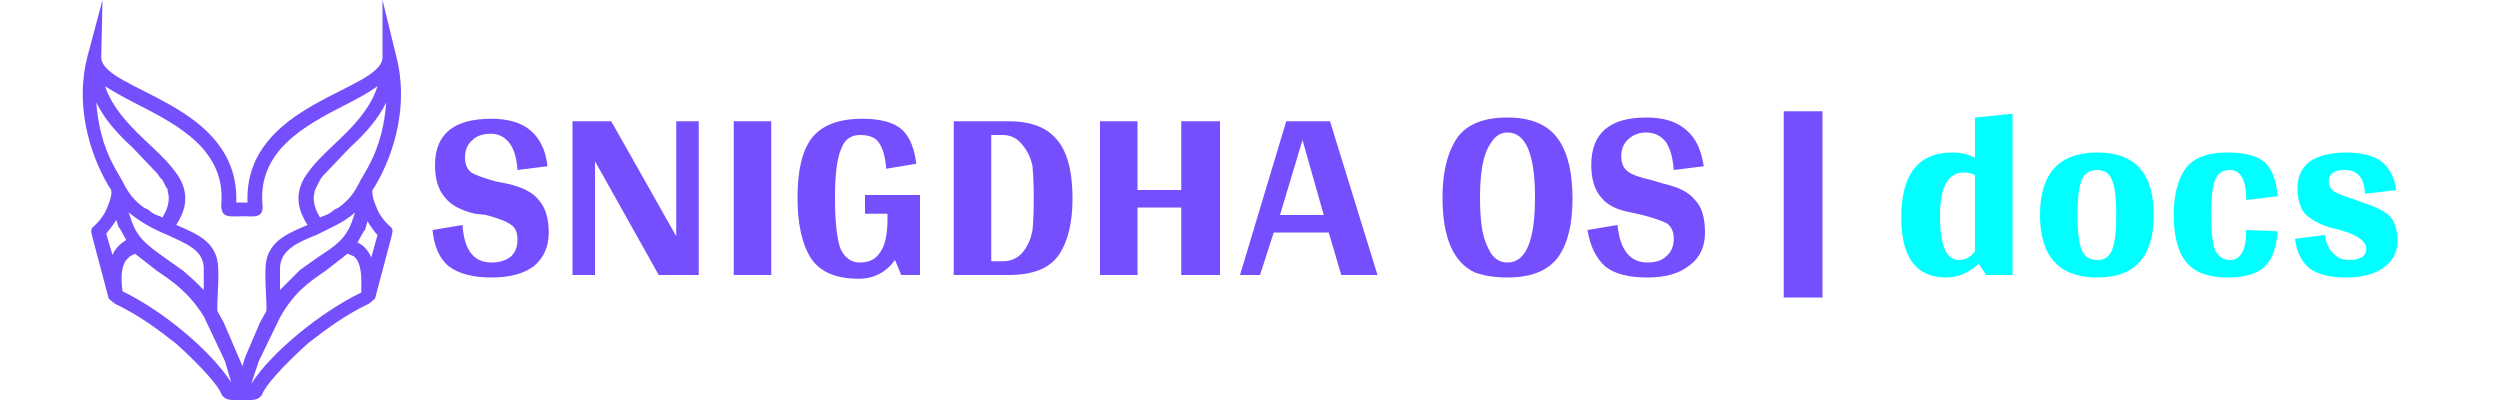 <svg version="1.2" xmlns="http://www.w3.org/2000/svg" viewBox="0 0 200 32" width="200" height="32">
	<title>snigdha os docs</title>
	<style>
		.s0 { fill: #754ffe } 
		.s1 { fill: #00ffff } 
	</style>
	<path id="&lt;Compound Path&gt;" fill-rule="evenodd" class="s0" d="m19.8 16.2c-0.3-8 10.7-8.9 10.8-11.6v-4.6l1.1 4.5c1 3.8-0.1 7.7-1.7 10.4l-0.2 0.3v0.1c-0.1 0.4 0.4 1.5 0.5 1.7 0.9 1.5 1.3 0.9 1 2l-1.3 4.9-0.5 0.4c-1.9 0.9-3.5 2.1-4.9 3.2-2 1.8-3.4 3.4-3.6 4-0.3 0.6-0.9 0.5-1.7 0.5-0.7 0-1.3 0.1-1.6-0.5-0.2-0.6-1.6-2.2-3.6-4-1.4-1.1-3-2.3-4.9-3.2l-0.5-0.4-1.3-4.9c-0.3-1.1 0.1-0.5 1-2 0.1-0.2 0.6-1.3 0.5-1.7v-0.1l-0.2-0.3c-1.6-2.7-2.7-6.6-1.7-10.4l1.2-4.5-0.1 4.6c0.1 2.7 11.1 3.6 10.8 11.6zm-3.5 9.1c-1.2-1.9-2.5-2.8-3.7-3.6l-1.8-1.4-0.4 0.2-0.2 0.2c-0.6 0.6-0.5 1.8-0.4 2.6 3.3 1.6 7.1 4.8 8.7 7.3l-0.5-1.7zm-4-8.2l0.2 0.1 0.3 0.1 0.2 0.1c0.3-0.5 0.5-1 0.5-1.6v-0.1l-0.1-0.5v-0.1l-0.1-0.1-0.3-0.6-0.2-0.2-0.2-0.3-2-2.1c-1.2-1.1-2.2-2.2-2.9-3.6q0.1 1.3 0.4 2.5c0.5 1.9 1.2 2.9 1.7 3.8 0.5 1 0.9 1.5 1.7 2.1l0.2 0.1 0.2 0.1 0.1 0.1zm9 7.8c0.1-0.3-0.2-3 0-4 0.3-1.7 1.9-2.3 3.3-2.9-0.7-1.1-1-2.2-0.4-3.5 1.3-2.5 4.9-4.2 6-7.6-0.7 0.5-1.6 1-2.6 1.5-3.1 1.6-7 3.6-6.6 8 0.1 1.1-0.7 0.9-1.6 0.9-1 0-1.7 0.2-1.7-0.9 0.4-4.4-3.5-6.4-6.6-8-1-0.5-1.9-1-2.7-1.5 1.2 3.4 4.8 5.1 6.1 7.6 0.6 1.3 0.3 2.4-0.4 3.5 1.4 0.6 3 1.2 3.3 2.9 0.2 1-0.1 3.7 0 4l0.5 0.9 1.2 2.8 0.3 0.7 0.2-0.7 1.2-2.8zm7.3-5.5c0.5 0.2 0.9 0.7 1.1 1.2l0.5-1.8c-0.2-0.2-0.5-0.6-0.8-1.1l-0.2 0.7-0.1 0.1zm-7.9 9.5l-0.6 1.8c1.6-2.5 5.5-5.7 8.8-7.3 0-0.8 0.1-2-0.4-2.7l-0.2-0.2-0.5-0.2-1.8 1.4c-1.2 0.8-2.5 1.7-3.6 3.7zm5.9-12l0.1-0.1 0.2-0.1 0.2-0.1c0.8-0.6 1.2-1.1 1.7-2.1 0.5-0.9 1.2-1.9 1.7-3.8q0.3-1.2 0.4-2.5c-0.7 1.4-1.7 2.5-2.9 3.6l-2 2.1-0.2 0.2-0.2 0.3-0.3 0.6-0.1 0.2-0.1 0.5v0.1c0 0.6 0.2 1.1 0.5 1.6l0.2-0.1 0.3-0.1 0.2-0.1zm-4.2 4.6v1.7l0.2-0.2 0.1-0.1 0.1-0.1 0.1-0.1 0.2-0.2 0.9-0.9 1.4-1c1.4-0.9 2.3-1.5 2.8-3l0.2-0.6c-0.9 0.8-1.9 1.2-3.1 1.8-1.5 0.6-2.9 1.2-2.9 2.7zm-12.8-3.2l-0.1-0.1-0.2-0.6c-0.3 0.5-0.6 0.8-0.8 1.1l0.5 1.7c0.2-0.5 0.6-0.9 1.1-1.2zm3.8 0.5c-1.2-0.5-2.1-1-3.1-1.8l0.2 0.6c0.5 1.5 1.4 2.1 2.8 3.1l1.4 1 0.9 0.8 0.2 0.2 0.1 0.1 0.1 0.1 0.1 0.1 0.2 0.2v-1.7c0-1.5-1.4-2-2.9-2.7z"/>
	<path id="SNIGDHA OS | docs" class="s0" aria-label="SNIGDHA OS | docs"  d="m34.8 13.2q0 1.7 0.8 2.6 0.7 0.9 2.4 1.3l0.9 0.1q1.5 0.4 2 0.8 0.5 0.3 0.5 1.2 0 0.8-0.5 1.3-0.6 0.5-1.6 0.5-2.1 0-2.3-3l-2.4 0.4q0.2 2 1.3 2.9 1.2 0.9 3.4 0.9 2.2 0 3.4-0.9 1.2-1 1.2-2.7 0-1.7-0.8-2.6-0.7-0.9-2.5-1.3l-1-0.2q-1.4-0.4-1.9-0.7-0.5-0.4-0.5-1.2 0-0.9 0.6-1.4 0.5-0.5 1.5-0.5 0.9 0 1.5 0.8 0.5 0.7 0.6 2.1l2.4-0.3q-0.2-1.9-1.4-2.9-1.1-0.9-3.1-0.9-4.5 0-4.5 3.7zm21.1 8.8v-12.3h-1.8v9.2l-5.2-9.2h-3.1v12.3h1.8v-9.1l5.1 9.1zm2.8 0h3v-12.3h-3zm14.9 0v-6.4h-4.4v1.5h1.8v0.4q0 1.9-0.6 2.7-0.5 0.8-1.6 0.8-1.1 0-1.6-1.2-0.4-1.3-0.4-4 0-2.8 0.5-3.9 0.4-1.1 1.5-1.1 1.1 0 1.5 0.6 0.5 0.7 0.6 2.1l2.4-0.4q-0.2-1.8-1.1-2.7-1-0.9-3.2-0.9-2.9 0-4.1 1.6-1.1 1.5-1.1 4.7 0 3.2 1.1 4.9 1.1 1.6 3.8 1.6 1.8 0 2.9-1.5l0.5 1.2zm7.1-12.3h-4.4v12.3h4.4q2.9 0 4-1.6 1.1-1.6 1.1-4.5 0-3.6-1.5-5-1.2-1.2-3.6-1.2zm-0.5 11.2h-0.9v-10.1h0.9q1 0 1.6 0.8 0.6 0.7 0.8 1.7 0.1 1.1 0.1 2.6 0 1.5-0.1 2.5-0.2 1.1-0.8 1.8-0.6 0.7-1.6 0.7zm17.4 1.1v-12.3h-3.1v5.5h-3.5v-5.5h-3v12.3h3v-5.4h3.5v5.4zm4.3-3.4h4.4l1 3.4h2.9l-3.8-12.3h-3.5l-3.7 12.3h1.6zm2.3-7.4l1.7 6h-3.5zm16.4 11q2.9 0 4.1-1.7 1.1-1.6 1.1-4.6 0-3.1-1.1-4.7-1.2-1.8-4.1-1.8-3.1 0-4.2 1.9-1 1.7-1 4.5 0 4.8 2.6 6 1.1 0.4 2.6 0.4zm-2.2-6.4q0-1.5 0.2-2.6 0.2-1.1 0.7-1.8 0.5-0.8 1.3-0.8 2.2 0 2.2 5.2 0 5.2-2.2 5.2-0.8 0-1.3-0.7-0.5-0.8-0.7-1.8-0.2-1.1-0.2-2.7zm8.9-2.6q0 1.7 0.8 2.6 0.7 0.9 2.4 1.2l0.9 0.2q1.5 0.4 2 0.7 0.5 0.4 0.5 1.2 0 0.9-0.6 1.4-0.5 0.5-1.5 0.5-2.1 0-2.4-3l-2.4 0.4q0.3 1.9 1.4 2.9 1.1 0.9 3.4 0.9 2.2 0 3.4-1 1.2-0.9 1.2-2.6 0-1.8-0.8-2.6-0.7-0.9-2.5-1.3l-1-0.3q-1.4-0.3-1.9-0.7-0.5-0.4-0.5-1.2 0-0.8 0.5-1.3 0.6-0.6 1.5-0.6 1 0 1.6 0.8 0.5 0.8 0.6 2.2l2.4-0.3q-0.3-2-1.4-2.9-1.1-1-3.2-1-4.4 0-4.4 3.8zm18.5 10.6v-14.9h-3.1v14.9z"/>
	<path id="SNIGDHA OS | docs" class="s1" aria-label="SNIGDHA OS | docs"  d="m161 22v-12.9l-3 0.3v3.2q-0.9-0.4-1.8-0.4-4.1 0-4.1 5.2 0 4.8 3.6 4.8 1.4 0 2.6-1.1l0.6 0.9zm-4.3-1.2q-1.5 0-1.5-3.5 0-3.5 1.9-3.5 0.5 0 0.9 0.2v6.1q-0.5 0.7-1.3 0.7zm15.6-3.6q0-5-4.5-5-4.6 0-4.6 5 0 5 4.6 5 4.5 0 4.5-5zm-6.1 0q0-1.9 0.3-2.7 0.3-0.9 1.3-0.9 0.9 0 1.2 0.9 0.3 0.8 0.3 2.7 0 1.9-0.3 2.7-0.3 0.9-1.2 0.9-1 0-1.3-0.9-0.3-0.8-0.3-2.7zm12.2-3.6q1.3 0 1.3 2.4l2.5-0.3q-0.1-1.8-1-2.7-0.9-0.8-3-0.8-2.6 0-3.5 1.5-0.8 1.3-0.8 3.5 0 3.7 2.1 4.6 0.9 0.4 2.2 0.4 2.1 0 3-0.9 0.9-0.9 1-2.8l-2.5-0.1q0 2.4-1.3 2.4-0.8 0-1.2-0.8-0.3-0.8-0.3-2.8 0-2.1 0.3-2.8 0.3-0.8 1.2-0.8zm10.6 2.6l-0.8-0.3q-1-0.3-1.5-0.6-0.4-0.3-0.4-0.8 0-0.9 1.3-0.9 1.5 0 1.6 1.9l2.5-0.3q-0.2-1.5-1.2-2.3-1-0.7-2.8-0.7-1.8 0-2.9 0.7-1 0.8-1 2.1 0 1.4 0.6 2.1 0.7 0.7 2 1.1l0.8 0.2q2.1 0.6 2.1 1.5 0 0.9-1.4 0.9-0.8 0-1.3-0.6-0.5-0.5-0.6-1.4l-2.4 0.3q0.2 1.6 1.2 2.4 1 0.7 2.9 0.7 1.9 0 3-0.8 1.1-0.8 1.1-2.1 0-1.4-0.7-2.1-0.8-0.6-2.1-1z"/>
</svg>